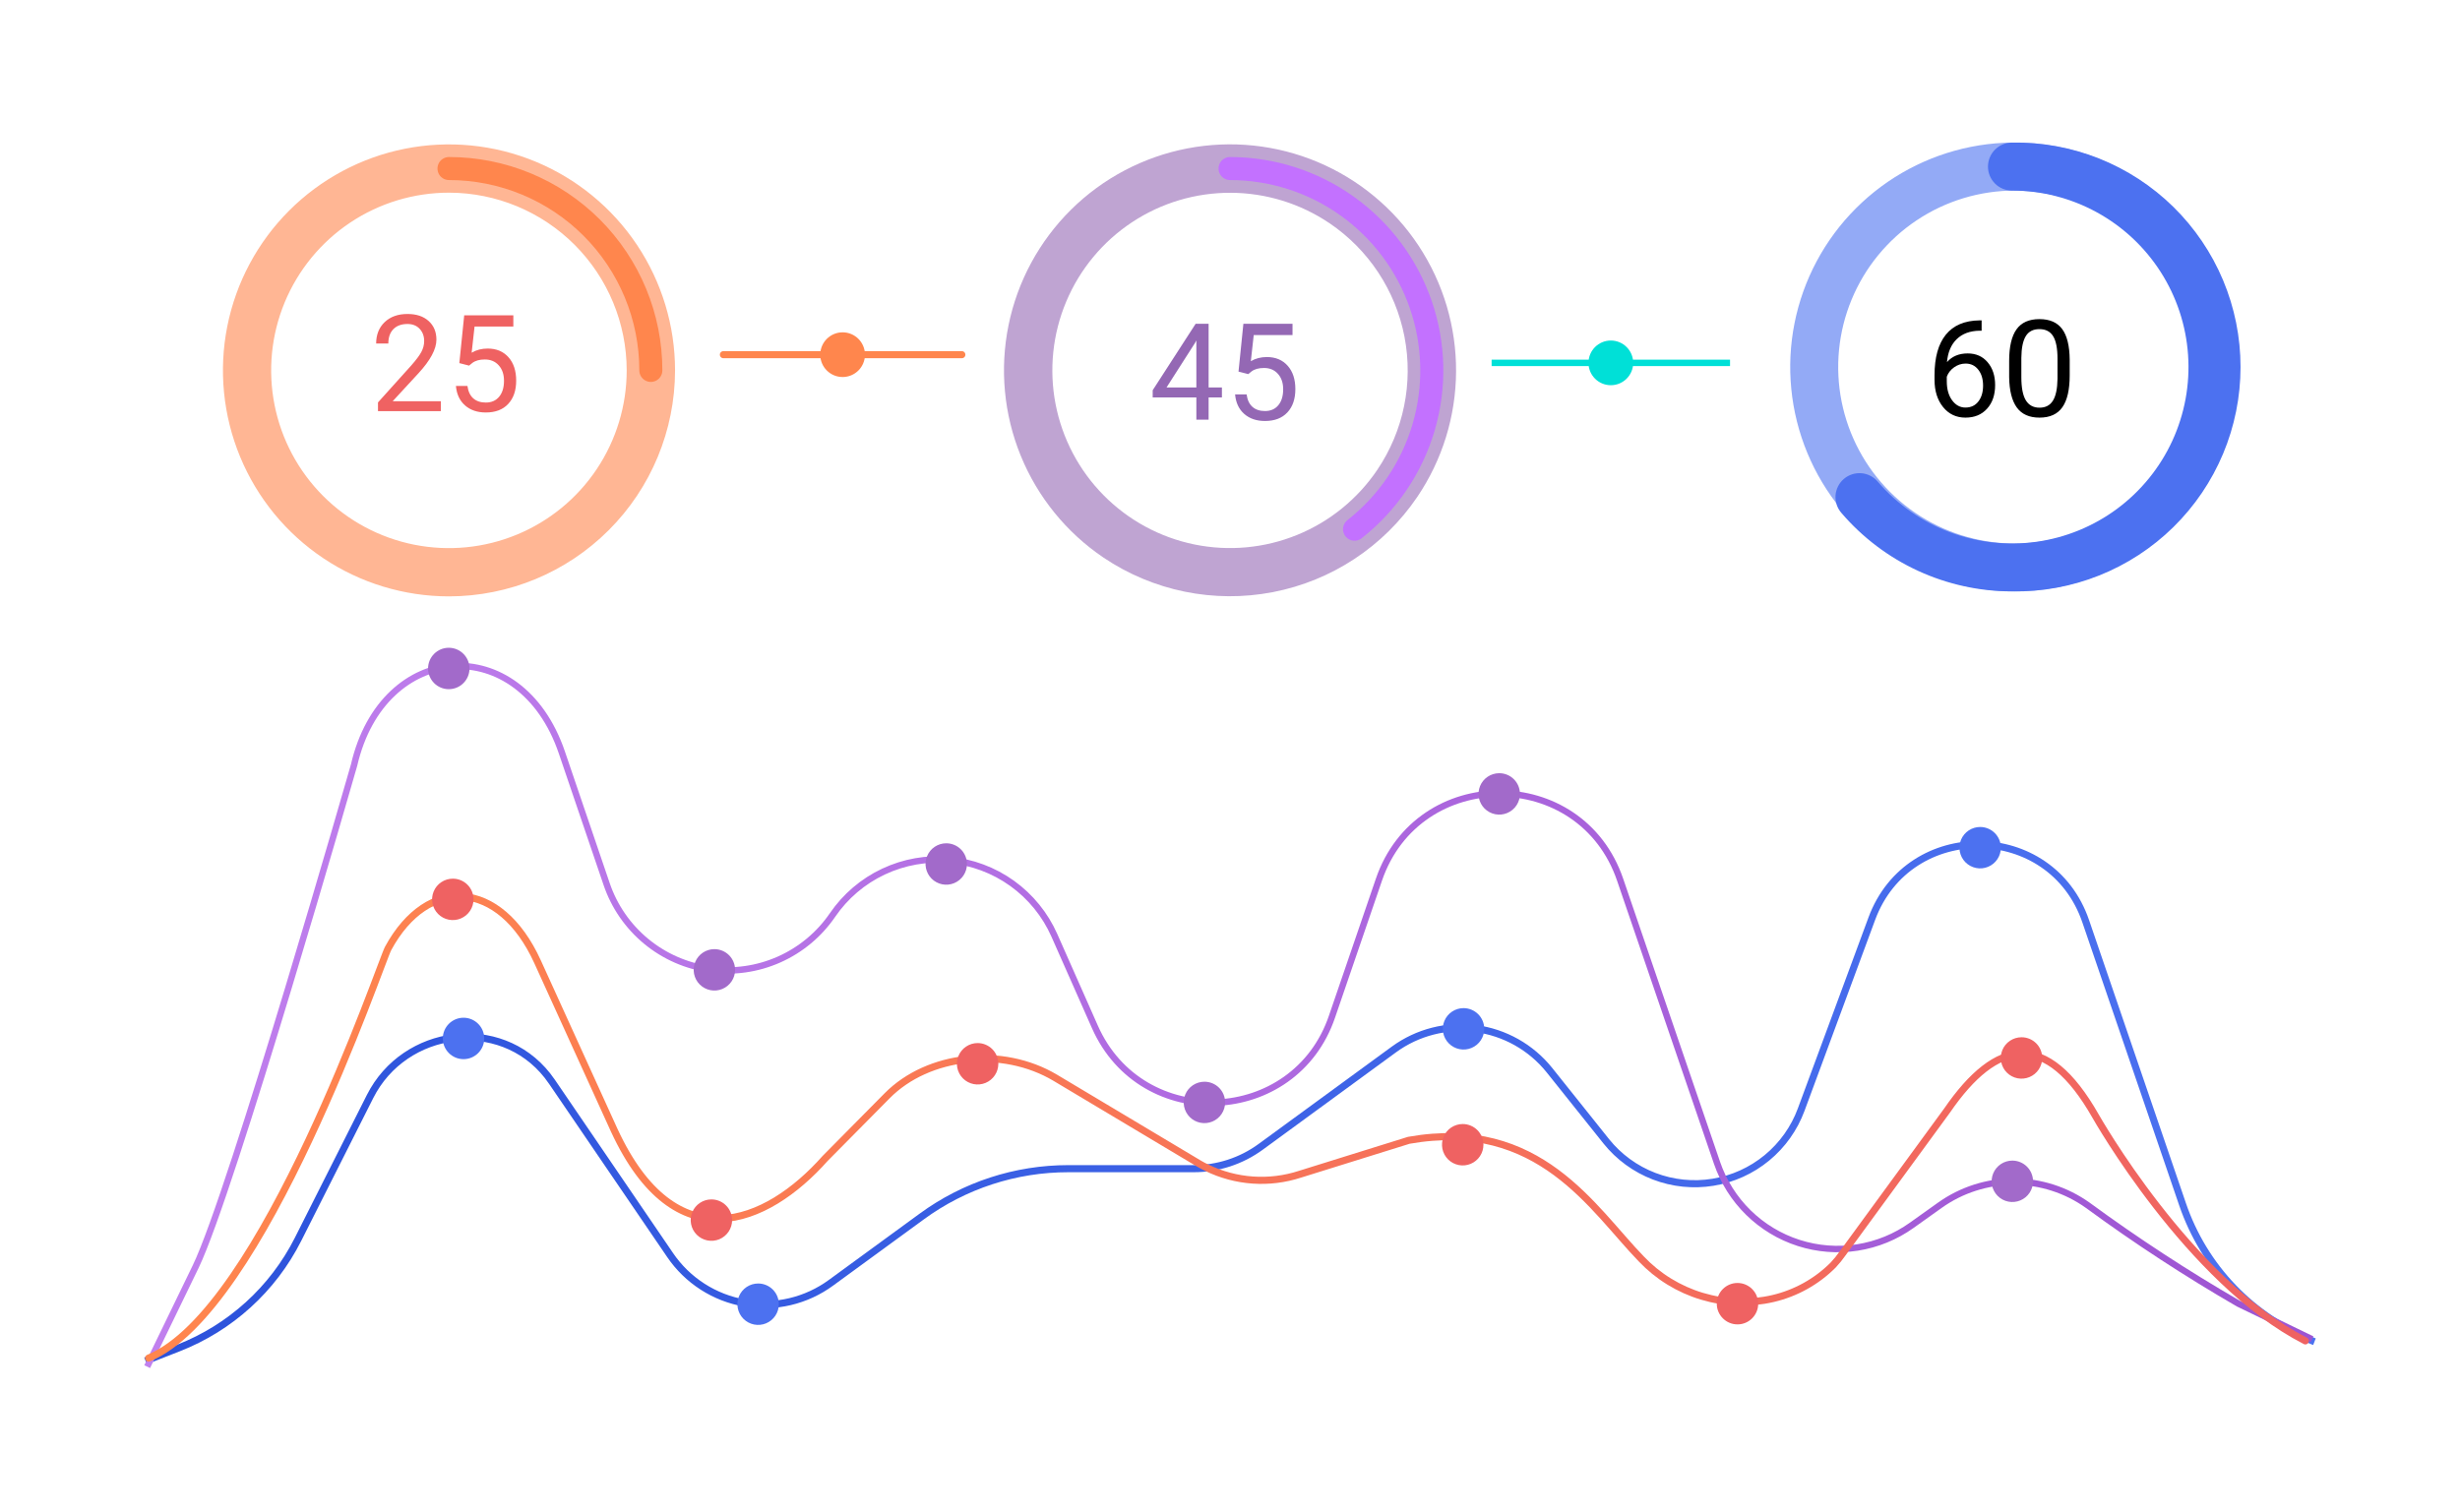 <svg width="693" height="426" viewBox="0 0 693 426" fill="none" xmlns="http://www.w3.org/2000/svg">
<g filter="url(#filter0_d)">
<path d="M642 358.069C633.362 354.714 625.561 349.512 619.144 342.826C612.727 336.141 607.849 328.134 604.85 319.366L577.565 239.609C567.847 211.148 527.759 210.645 517.307 238.853L497.409 292.668C495.449 297.974 492.117 302.664 487.751 306.261C483.386 309.858 478.145 312.232 472.562 313.141C466.979 314.05 461.256 313.462 455.975 311.436C450.694 309.41 446.045 306.019 442.503 301.609L426.447 281.502C421.293 275.092 413.867 270.915 405.713 269.84C397.558 268.766 389.303 270.875 382.664 275.73L345.137 303.163C339.654 307.168 333.037 309.322 326.247 309.312H290.965C276.104 309.297 261.626 314.025 249.639 322.808L224.116 341.446C220.655 343.985 216.718 345.802 212.539 346.787C208.361 347.771 204.027 347.904 199.795 347.178C195.564 346.451 191.523 344.879 187.913 342.557C184.302 340.234 181.196 337.208 178.781 333.659L145.514 284.86C145.094 284.252 144.653 283.643 144.192 283.055C130.822 266.118 103.998 269.686 94.26 288.953L73.943 329.251C66.868 343.254 54.872 354.152 40.256 359.853L31 363.463" stroke="url(#paint0_linear)" stroke-width="2" stroke-miterlimit="10"/>
<path d="M120.579 278.45C123.801 278.45 126.414 275.838 126.414 272.615C126.414 269.393 123.801 266.78 120.579 266.78C117.356 266.78 114.744 269.393 114.744 272.615C114.744 275.838 117.356 278.45 120.579 278.45Z" fill="url(#paint1_linear)"/>
<path d="M209.403 347.503C209.403 348.658 209.06 349.787 208.418 350.747C207.776 351.707 206.864 352.455 205.796 352.896C204.729 353.337 203.555 353.451 202.422 353.224C201.29 352.997 200.25 352.439 199.435 351.621C198.62 350.803 198.066 349.761 197.843 348.628C197.62 347.495 197.739 346.321 198.184 345.255C198.628 344.19 199.38 343.28 200.342 342.641C201.304 342.003 202.434 341.664 203.589 341.668C204.354 341.668 205.112 341.819 205.819 342.113C206.526 342.406 207.168 342.836 207.708 343.378C208.248 343.92 208.676 344.564 208.967 345.272C209.258 345.979 209.406 346.738 209.403 347.503Z" fill="url(#paint2_linear)"/>
<path d="M408.124 269.908C408.124 271.063 407.781 272.192 407.139 273.152C406.497 274.112 405.584 274.86 404.517 275.301C403.45 275.742 402.275 275.856 401.143 275.629C400.01 275.402 398.971 274.845 398.156 274.027C397.34 273.208 396.786 272.167 396.564 271.034C396.341 269.9 396.459 268.726 396.904 267.661C397.349 266.595 398.1 265.685 399.063 265.046C400.025 264.408 401.155 264.069 402.31 264.073C403.854 264.079 405.332 264.696 406.422 265.79C407.512 266.883 408.124 268.364 408.124 269.908Z" fill="url(#paint3_linear)"/>
<path d="M553.659 218.864C553.659 220.019 553.316 221.148 552.674 222.108C552.032 223.068 551.12 223.816 550.052 224.257C548.985 224.698 547.81 224.812 546.678 224.585C545.546 224.358 544.506 223.801 543.691 222.983C542.876 222.164 542.322 221.123 542.099 219.99C541.876 218.856 541.995 217.682 542.439 216.617C542.884 215.551 543.635 214.641 544.598 214.002C545.56 213.364 546.69 213.025 547.845 213.029C549.389 213.035 550.868 213.652 551.957 214.746C553.047 215.839 553.659 217.32 553.659 218.864Z" fill="url(#paint4_linear)"/>
<path d="M641.308 357.376L620.571 347.343C605.946 338.873 591.787 329.625 578.153 319.638C572.069 315.291 564.778 312.955 557.301 312.955C549.823 312.955 542.533 315.291 536.448 319.638L528.557 325.263C524.002 328.518 518.75 330.663 513.219 331.527C507.688 332.391 502.031 331.95 496.701 330.239C491.371 328.529 486.515 325.595 482.52 321.674C478.525 317.752 475.502 312.951 473.692 307.654L446.407 227.897C435.346 195.491 389.528 195.491 378.446 227.897L365.244 266.432C354.75 297.348 311.66 299.237 298.437 269.35L287.019 243.555C284.43 237.705 280.324 232.653 275.128 228.922C269.931 225.19 263.832 222.915 257.461 222.331C251.091 221.746 244.68 222.875 238.891 225.599C233.103 228.323 228.147 232.543 224.536 237.825V237.825C220.773 243.328 215.553 247.675 209.459 250.379C203.365 253.084 196.639 254.038 190.034 253.136C183.428 252.235 177.204 249.512 172.058 245.273C166.913 241.034 163.049 235.446 160.899 229.135L148.264 191.985C136.573 157.732 97.891 160.314 89.747 195.595C89.747 195.595 55.263 316.028 45.105 336.954L31.462 365.1" stroke="url(#paint5_linear)" stroke-width="1.81" stroke-miterlimit="10"/>
<path d="M418.177 203.689C418.182 204.844 417.843 205.974 417.204 206.936C416.566 207.899 415.656 208.65 414.59 209.095C413.524 209.539 412.35 209.658 411.217 209.435C410.084 209.212 409.042 208.658 408.224 207.843C407.406 207.028 406.848 205.988 406.621 204.856C406.395 203.724 406.509 202.549 406.95 201.482C407.391 200.414 408.139 199.502 409.099 198.86C410.059 198.218 411.188 197.875 412.343 197.875C413.108 197.872 413.866 198.021 414.574 198.312C415.282 198.602 415.925 199.03 416.467 199.57C417.009 200.111 417.439 200.752 417.733 201.459C418.026 202.166 418.177 202.924 418.177 203.689Z" fill="url(#paint6_linear)"/>
<path d="M562.726 312.872C562.726 314.027 562.384 315.156 561.741 316.116C561.099 317.076 560.187 317.824 559.119 318.265C558.052 318.706 556.878 318.82 555.745 318.593C554.613 318.366 553.573 317.808 552.758 316.99C551.943 316.172 551.389 315.131 551.166 313.997C550.943 312.864 551.062 311.69 551.507 310.625C551.952 309.559 552.703 308.649 553.665 308.01C554.627 307.372 555.758 307.033 556.912 307.037C558.456 307.043 559.935 307.66 561.025 308.754C562.114 309.847 562.726 311.328 562.726 312.872Z" fill="url(#paint7_linear)"/>
<path d="M116.424 174.2C119.646 174.2 122.259 171.588 122.259 168.365C122.259 165.143 119.646 162.53 116.424 162.53C113.201 162.53 110.589 165.143 110.589 168.365C110.589 171.588 113.201 174.2 116.424 174.2Z" fill="url(#paint8_linear)"/>
<path d="M197.083 253.285C197.083 254.439 196.741 255.567 196.099 256.527C195.458 257.486 194.547 258.234 193.481 258.676C192.415 259.117 191.241 259.233 190.11 259.008C188.978 258.783 187.938 258.227 187.122 257.411C186.306 256.595 185.75 255.555 185.525 254.423C185.3 253.292 185.416 252.118 185.857 251.052C186.299 249.986 187.047 249.075 188.006 248.434C188.966 247.792 190.094 247.45 191.248 247.45C192.795 247.45 194.28 248.065 195.374 249.159C196.468 250.253 197.083 251.738 197.083 253.285Z" fill="url(#paint9_linear)"/>
<path d="M335.126 290.645C335.126 291.799 334.784 292.928 334.142 293.887C333.501 294.847 332.59 295.594 331.524 296.036C330.458 296.478 329.284 296.593 328.153 296.368C327.021 296.143 325.981 295.587 325.165 294.771C324.349 293.955 323.793 292.916 323.568 291.784C323.343 290.652 323.459 289.479 323.9 288.413C324.342 287.346 325.09 286.435 326.049 285.794C327.009 285.153 328.137 284.811 329.291 284.811C330.058 284.808 330.818 284.957 331.527 285.249C332.236 285.541 332.881 285.971 333.423 286.513C333.965 287.056 334.395 287.7 334.687 288.409C334.979 289.118 335.129 289.878 335.126 290.645Z" fill="url(#paint10_linear)"/>
<path d="M262.399 223.46C262.399 224.614 262.057 225.742 261.416 226.701C260.775 227.661 259.863 228.409 258.797 228.851C257.731 229.292 256.558 229.408 255.426 229.183C254.294 228.957 253.254 228.402 252.438 227.586C251.622 226.77 251.067 225.73 250.842 224.598C250.616 223.466 250.732 222.293 251.174 221.227C251.615 220.161 252.363 219.249 253.323 218.608C254.282 217.967 255.41 217.625 256.564 217.625C258.112 217.625 259.596 218.24 260.69 219.334C261.784 220.428 262.399 221.912 262.399 223.46Z" fill="url(#paint11_linear)"/>
<path d="M31.86 362.685C64.162 349.462 97.303 250.983 99.339 247.247C110.526 226.616 130.822 227.707 141.442 251.025L163.039 298.502C180.271 335.756 205.919 325.052 222.458 306.414L239.9 288.784C251.485 277.051 272.369 274.805 287.292 283.705L327.8 307.905C328.472 308.303 329.143 308.66 329.899 309.017C338.109 313.046 347.569 313.709 356.261 310.864L386.883 301.314C423.718 294.808 438.725 320.729 452.368 334.749C457.051 339.684 462.943 343.309 469.46 345.264C475.976 347.219 482.891 347.436 489.517 345.894C495.917 344.387 501.769 341.123 506.413 336.47C507.388 335.431 508.286 334.323 509.1 333.154C514.809 325.367 537.938 293.737 538.484 292.961C552.483 272.581 566.483 270.125 580.335 294.493C580.335 294.493 606.571 341.025 639.439 357.837" stroke="url(#paint12_linear)" stroke-width="2" stroke-linecap="round" stroke-linejoin="round"/>
<path d="M565.307 278.115C565.307 279.269 564.965 280.397 564.324 281.357C563.683 282.316 562.772 283.064 561.705 283.506C560.639 283.947 559.466 284.063 558.334 283.838C557.202 283.613 556.163 283.057 555.347 282.241C554.531 281.425 553.975 280.385 553.75 279.253C553.525 278.122 553.64 276.948 554.082 275.882C554.523 274.816 555.271 273.905 556.231 273.264C557.19 272.623 558.319 272.28 559.473 272.28C560.24 272.278 561 272.427 561.709 272.719C562.418 273.011 563.062 273.441 563.605 273.983C564.147 274.525 564.577 275.17 564.869 275.879C565.161 276.588 565.31 277.348 565.307 278.115Z" fill="#EF6262"/>
<path d="M479.464 353.191C482.686 353.191 485.299 350.579 485.299 347.356C485.299 344.134 482.686 341.521 479.464 341.521C476.241 341.521 473.629 344.134 473.629 347.356C473.629 350.579 476.241 353.191 479.464 353.191Z" fill="#EF6262"/>
<path d="M407.892 302.566C407.892 303.72 407.55 304.848 406.909 305.808C406.268 306.767 405.357 307.515 404.29 307.957C403.224 308.399 402.051 308.514 400.919 308.289C399.787 308.064 398.748 307.508 397.932 306.692C397.116 305.876 396.56 304.836 396.335 303.705C396.11 302.573 396.225 301.4 396.667 300.333C397.108 299.267 397.856 298.356 398.816 297.715C399.775 297.074 400.903 296.731 402.058 296.731C402.824 296.731 403.582 296.882 404.29 297.176C404.998 297.469 405.642 297.899 406.183 298.44C406.725 298.982 407.155 299.625 407.448 300.333C407.741 301.041 407.892 301.8 407.892 302.566Z" fill="#EF6262"/>
<path d="M271.236 279.732C271.24 280.887 270.902 282.017 270.263 282.979C269.624 283.941 268.714 284.693 267.649 285.137C266.583 285.582 265.409 285.701 264.276 285.478C263.143 285.255 262.101 284.701 261.283 283.886C260.465 283.071 259.907 282.031 259.68 280.899C259.453 279.766 259.568 278.592 260.009 277.525C260.45 276.457 261.197 275.545 262.157 274.903C263.117 274.261 264.246 273.918 265.401 273.918C266.945 273.918 268.426 274.53 269.52 275.62C270.613 276.709 271.23 278.188 271.236 279.732Z" fill="#EF6262"/>
<path d="M123.392 233.43C123.392 234.584 123.05 235.712 122.409 236.671C121.768 237.631 120.857 238.379 119.79 238.82C118.724 239.262 117.551 239.377 116.419 239.152C115.287 238.927 114.248 238.371 113.432 237.555C112.616 236.739 112.06 235.7 111.835 234.568C111.61 233.436 111.725 232.263 112.167 231.197C112.608 230.131 113.356 229.219 114.316 228.578C115.275 227.937 116.403 227.595 117.558 227.595C118.325 227.592 119.085 227.741 119.794 228.033C120.503 228.325 121.147 228.755 121.69 229.298C122.232 229.84 122.662 230.484 122.954 231.193C123.246 231.903 123.395 232.663 123.392 233.43Z" fill="#EF6262"/>
<path d="M196.243 323.807C196.243 324.962 195.901 326.09 195.26 327.049C194.618 328.009 193.707 328.757 192.641 329.198C191.575 329.64 190.402 329.755 189.27 329.53C188.138 329.305 187.098 328.749 186.282 327.933C185.466 327.117 184.91 326.078 184.685 324.946C184.46 323.814 184.576 322.641 185.017 321.575C185.459 320.508 186.207 319.597 187.166 318.956C188.126 318.315 189.254 317.973 190.408 317.973C191.956 317.973 193.44 318.587 194.534 319.682C195.628 320.776 196.243 322.26 196.243 323.807Z" fill="#EF6262"/>
<path opacity="0.6" d="M300.851 137.114C290.415 130.061 282.305 120.072 277.547 108.41C272.789 96.748 271.596 83.936 274.119 71.596C276.643 59.256 282.769 47.941 291.723 39.083C300.678 30.224 312.058 24.221 324.425 21.831C336.791 19.441 349.589 20.772 361.199 25.656C372.81 30.54 382.711 38.757 389.65 49.269C396.59 59.78 400.256 72.114 400.186 84.709C400.116 97.304 396.312 109.596 389.255 120.029C379.785 134.002 365.159 143.648 348.586 146.85C332.013 150.053 314.846 146.552 300.851 137.114ZM364.531 42.896C356.327 37.355 346.664 34.371 336.765 34.321C326.865 34.271 317.173 37.157 308.913 42.615C300.654 48.073 294.199 55.858 290.363 64.984C286.528 74.111 285.485 84.17 287.366 93.889C289.247 103.609 293.968 112.552 300.931 119.589C307.895 126.626 316.789 131.44 326.488 133.422C336.187 135.404 346.257 134.466 355.423 130.726C364.589 126.986 372.44 120.612 377.984 112.41C385.415 101.407 388.172 87.903 385.649 74.868C383.126 61.832 375.53 50.332 364.531 42.896Z" fill="#9468B4"/>
<path d="M336.511 27.491C348.339 27.5 359.871 31.195 369.501 38.064C379.13 44.933 386.379 54.633 390.238 65.815C394.097 76.996 394.373 89.103 391.03 100.449C387.686 111.795 380.888 121.816 371.583 129.118" stroke="url(#paint13_linear)" stroke-width="6.49" stroke-linecap="round" stroke-linejoin="round"/>
<path d="M330.475 89.181H334.223V91.982H330.475V98.254H327.023V91.982H314.722V89.96L326.819 71.238H330.475V89.181ZM318.618 89.181H327.023V75.933L326.615 76.675L318.618 89.181ZM338.898 84.709L340.271 71.238H354.113V74.411H343.185L342.368 81.777C343.692 80.998 345.195 80.608 346.877 80.608C349.339 80.608 351.293 81.425 352.74 83.058C354.188 84.678 354.911 86.874 354.911 89.644C354.911 92.428 354.157 94.623 352.647 96.231C351.151 97.827 349.054 98.625 346.357 98.625C343.97 98.625 342.022 97.963 340.513 96.64C339.004 95.316 338.144 93.485 337.934 91.147H341.181C341.391 92.694 341.941 93.863 342.832 94.654C343.723 95.434 344.898 95.823 346.357 95.823C347.953 95.823 349.202 95.279 350.105 94.19C351.021 93.102 351.479 91.599 351.479 89.682C351.479 87.876 350.984 86.428 349.994 85.34C349.017 84.239 347.712 83.689 346.079 83.689C344.582 83.689 343.407 84.016 342.554 84.672L341.645 85.414L338.898 84.709Z" fill="#9468B4"/>
<path opacity="0.6" d="M116.486 148.049C103.892 148.049 91.58 144.315 81.108 137.318C70.636 130.32 62.474 120.375 57.654 108.739C52.834 97.103 51.573 84.299 54.03 71.947C56.487 59.594 62.552 48.248 71.458 39.342C80.364 30.436 91.71 24.371 104.063 21.914C116.416 19.457 129.219 20.718 140.855 25.538C152.491 30.358 162.437 38.52 169.434 48.992C176.431 59.464 180.166 71.775 180.166 84.37C180.149 101.254 173.435 117.441 161.496 129.38C149.557 141.318 133.37 148.033 116.486 148.049ZM116.486 34.291C106.581 34.287 96.896 37.221 88.658 42.721C80.42 48.221 73.998 56.041 70.204 65.191C66.411 74.341 65.416 84.411 67.346 94.127C69.276 103.843 74.044 112.768 81.047 119.774C88.049 126.779 96.973 131.551 106.688 133.485C116.402 135.419 126.473 134.429 135.625 130.639C144.777 126.849 152.599 120.43 158.103 112.194C163.606 103.959 166.544 94.275 166.544 84.37C166.533 71.095 161.256 58.367 151.871 48.978C142.487 39.59 129.761 34.308 116.486 34.291Z" fill="#FF864D"/>
<path d="M116.486 27.491C123.955 27.491 131.35 28.963 138.25 31.821C145.15 34.68 151.419 38.87 156.699 44.152C161.979 49.434 166.166 55.705 169.022 62.605C171.879 69.506 173.347 76.902 173.345 84.37" stroke="url(#paint14_linear)" stroke-width="6.49" stroke-linecap="round" stroke-linejoin="round"/>
<path d="M114.185 95.86H96.483V93.393L105.835 83.002C107.22 81.431 108.173 80.157 108.692 79.18C109.224 78.19 109.49 77.17 109.49 76.118C109.49 74.708 109.063 73.551 108.21 72.648C107.356 71.745 106.218 71.294 104.796 71.294C103.089 71.294 101.759 71.783 100.807 72.76C99.867 73.725 99.397 75.073 99.397 76.805H95.964C95.964 74.318 96.762 72.308 98.357 70.774C99.966 69.241 102.112 68.474 104.796 68.474C107.307 68.474 109.292 69.135 110.752 70.459C112.212 71.77 112.941 73.52 112.941 75.71C112.941 78.37 111.247 81.536 107.857 85.21L100.621 93.059H114.185V95.86ZM119.398 82.315L120.771 68.845H134.613V72.018H123.685L122.868 79.384C124.192 78.605 125.695 78.215 127.377 78.215C129.839 78.215 131.793 79.031 133.24 80.664C134.688 82.284 135.411 84.48 135.411 87.251C135.411 90.034 134.657 92.23 133.147 93.838C131.651 95.434 129.554 96.231 126.857 96.231C124.47 96.231 122.522 95.57 121.013 94.246C119.504 92.922 118.644 91.092 118.434 88.754H121.681C121.891 90.3 122.441 91.469 123.332 92.261C124.223 93.04 125.398 93.43 126.857 93.43C128.453 93.43 129.702 92.885 130.605 91.797C131.521 90.708 131.979 89.205 131.979 87.288C131.979 85.482 131.484 84.035 130.494 82.946C129.517 81.845 128.212 81.295 126.579 81.295C125.082 81.295 123.907 81.623 123.054 82.278L122.145 83.02L119.398 82.315Z" fill="#EF6262"/>
<path opacity="0.6" d="M557.556 146.644C545.049 146.644 532.822 142.935 522.423 135.986C512.023 129.037 503.918 119.161 499.131 107.605C494.345 96.05 493.092 83.335 495.533 71.067C497.973 58.8 503.995 47.532 512.84 38.688C521.684 29.844 532.952 23.821 545.219 21.381C557.486 18.941 570.201 20.193 581.757 24.98C593.312 29.766 603.188 37.872 610.137 48.271C617.086 58.671 620.795 70.897 620.795 83.405C620.784 100.173 614.118 116.252 602.26 128.109C590.403 139.966 574.325 146.632 557.556 146.644ZM557.556 33.704C547.721 33.704 538.107 36.62 529.93 42.085C521.753 47.549 515.38 55.316 511.617 64.403C507.854 73.49 506.871 83.488 508.791 93.134C510.711 102.779 515.449 111.639 522.405 118.592C529.361 125.545 538.222 130.279 547.869 132.195C557.515 134.111 567.513 133.124 576.598 129.357C585.684 125.59 593.448 119.214 598.909 111.035C604.37 102.855 607.282 93.24 607.278 83.405C607.262 70.225 602.017 57.59 592.695 48.272C583.374 38.954 570.736 33.715 557.556 33.704Z" fill="#4C71F0"/>
<path d="M556.765 146.643C547.64 146.643 538.623 144.668 530.333 140.853C522.044 137.038 514.678 131.473 508.743 124.542C508.154 123.87 507.704 123.087 507.419 122.24C507.134 121.392 507.02 120.497 507.084 119.605C507.147 118.713 507.387 117.843 507.789 117.045C508.192 116.246 508.748 115.536 509.427 114.954C510.106 114.372 510.894 113.931 511.744 113.656C512.595 113.381 513.492 113.277 514.383 113.351C515.274 113.425 516.141 113.674 516.935 114.086C517.729 114.497 518.433 115.062 519.007 115.748C524.429 122.085 531.358 126.957 539.156 129.915C546.954 132.873 555.372 133.822 563.633 132.674C571.894 131.526 579.733 128.318 586.43 123.346C593.127 118.374 598.465 111.798 601.953 104.222C605.442 96.646 606.969 88.314 606.393 79.994C605.817 71.673 603.158 63.631 598.659 56.607C594.161 49.584 587.968 43.805 580.651 39.803C573.333 35.8 565.127 33.702 556.786 33.703C554.994 33.703 553.275 32.991 552.007 31.724C550.74 30.456 550.028 28.737 550.028 26.945C550.028 25.152 550.74 23.433 552.007 22.166C553.275 20.898 554.994 20.186 556.786 20.186C565.186 20.033 573.533 21.556 581.338 24.664C589.143 27.773 596.251 32.406 602.246 38.292C608.24 44.179 613.002 51.201 616.252 58.948C619.503 66.696 621.177 75.013 621.177 83.415C621.177 91.816 619.503 100.133 616.252 107.881C613.002 115.628 608.24 122.65 602.246 128.537C596.251 134.423 589.143 139.056 581.338 142.165C573.533 145.273 565.186 146.796 556.786 146.643H556.765Z" fill="url(#paint15_linear)"/>
<path d="M548.239 70.274V73.188H547.608C544.937 73.237 542.809 74.029 541.226 75.562C539.642 77.096 538.727 79.255 538.479 82.038C539.902 80.405 541.844 79.589 544.306 79.589C546.656 79.589 548.53 80.418 549.928 82.075C551.338 83.733 552.043 85.873 552.043 88.495C552.043 91.278 551.282 93.505 549.761 95.175C548.252 96.845 546.223 97.68 543.675 97.68C541.09 97.68 538.993 96.69 537.385 94.711C535.777 92.719 534.973 90.159 534.973 87.029V85.712C534.973 80.739 536.03 76.942 538.146 74.319C540.273 71.685 543.434 70.336 547.627 70.274H548.239ZM543.73 82.446C542.555 82.446 541.473 82.799 540.483 83.504C539.494 84.209 538.807 85.093 538.424 86.157V87.419C538.424 89.645 538.925 91.439 539.927 92.8C540.929 94.16 542.178 94.841 543.675 94.841C545.221 94.841 546.433 94.272 547.312 93.134C548.202 91.996 548.647 90.505 548.647 88.662C548.647 86.807 548.196 85.31 547.293 84.172C546.402 83.022 545.215 82.446 543.73 82.446ZM573.047 85.786C573.047 89.806 572.36 92.794 570.987 94.748C569.614 96.703 567.468 97.68 564.549 97.68C561.667 97.68 559.533 96.727 558.147 94.822C556.762 92.905 556.045 90.047 555.995 86.25V81.667C555.995 77.696 556.682 74.746 558.055 72.816C559.428 70.887 561.58 69.922 564.512 69.922C567.419 69.922 569.559 70.856 570.932 72.724C572.305 74.579 573.01 77.449 573.047 81.333V85.786ZM569.614 81.092C569.614 78.185 569.206 76.07 568.39 74.746C567.573 73.41 566.281 72.742 564.512 72.742C562.755 72.742 561.475 73.404 560.671 74.728C559.867 76.051 559.452 78.086 559.428 80.832V86.324C559.428 89.243 559.848 91.402 560.689 92.8C561.543 94.185 562.829 94.878 564.549 94.878C566.243 94.878 567.499 94.222 568.315 92.911C569.144 91.6 569.577 89.534 569.614 86.714V81.092Z" fill="black"/>
<path d="M193.788 79.941H260.952" stroke="url(#paint16_linear)" stroke-width="2" stroke-linecap="round" stroke-linejoin="round"/>
<path d="M227.37 86.238C230.847 86.238 233.666 83.419 233.666 79.941C233.666 76.464 230.847 73.644 227.37 73.644C223.892 73.644 221.073 76.464 221.073 79.941C221.073 83.419 223.892 86.238 227.37 86.238Z" fill="#FF864D"/>
<path d="M410.201 82.25H477.365" stroke="url(#paint17_linear)" stroke-width="1.81" stroke-miterlimit="10"/>
<path d="M443.783 88.547C447.26 88.547 450.08 85.728 450.08 82.251C450.08 78.773 447.26 75.954 443.783 75.954C440.305 75.954 437.486 78.773 437.486 82.251C437.486 85.728 440.305 88.547 443.783 88.547Z" fill="url(#paint18_linear)"/>
</g>
<defs>
<filter id="filter0_d" x="0.637" y="0.166" width="691.725" height="425.328" filterUnits="userSpaceOnUse" color-interpolation-filters="sRGB">
<feFlood flood-opacity="0" result="BackgroundImageFix"/>
<feColorMatrix in="SourceAlpha" type="matrix" values="0 0 0 0 0 0 0 0 0 0 0 0 0 0 0 0 0 0 127 0"/>
<feOffset dx="10" dy="20"/>
<feGaussianBlur stdDeviation="20"/>
<feColorMatrix type="matrix" values="0 0 0 0 0.062 0 0 0 0 0.062 0 0 0 0 0.062 0 0 0 0.2 0"/>
<feBlend mode="normal" in2="BackgroundImageFix" result="effect1_dropShadow"/>
<feBlend mode="normal" in="SourceGraphic" in2="effect1_dropShadow" result="shape"/>
</filter>
<linearGradient id="paint0_linear" x1="642.861" y1="290.527" x2="30.349" y2="290.527" gradientUnits="userSpaceOnUse">
<stop offset="0.03" stop-color="#4C71F0"/>
<stop offset="1" stop-color="#2C52DB"/>
</linearGradient>
<linearGradient id="paint1_linear" x1="584.332" y1="1828.07" x2="649.215" y2="1828.07" gradientUnits="userSpaceOnUse">
<stop offset="0.03" stop-color="#4C71F0"/>
<stop offset="1" stop-color="#2C52DB"/>
</linearGradient>
<linearGradient id="paint2_linear" x1="1128.86" y1="2319.21" x2="1193.74" y2="2319.21" gradientUnits="userSpaceOnUse">
<stop offset="0.03" stop-color="#4C71F0"/>
<stop offset="1" stop-color="#2C52DB"/>
</linearGradient>
<linearGradient id="paint3_linear" x1="2432.35" y1="1809.84" x2="2497.23" y2="1809.84" gradientUnits="userSpaceOnUse">
<stop offset="0.03" stop-color="#4C71F0"/>
<stop offset="1" stop-color="#2C52DB"/>
</linearGradient>
<linearGradient id="paint4_linear" x1="3387.06" y1="1474.87" x2="3451.82" y2="1474.87" gradientUnits="userSpaceOnUse">
<stop offset="0.03" stop-color="#4C71F0"/>
<stop offset="1" stop-color="#2C52DB"/>
</linearGradient>
<linearGradient id="paint5_linear" x1="642.252" y1="265.551" x2="29.888" y2="265.551" gradientUnits="userSpaceOnUse">
<stop stop-color="#9D54D2"/>
<stop offset="1" stop-color="#C080EE"/>
</linearGradient>
<linearGradient id="paint6_linear" x1="853.365" y1="1179.23" x2="918.248" y2="1179.23" gradientUnits="userSpaceOnUse">
<stop stop-color="#A26ACA"/>
<stop offset="1" stop-color="#9468B4"/>
</linearGradient>
<linearGradient id="paint7_linear" x1="997.913" y1="1288.39" x2="1062.8" y2="1288.39" gradientUnits="userSpaceOnUse">
<stop stop-color="#A26ACA"/>
<stop offset="1" stop-color="#9468B4"/>
</linearGradient>
<linearGradient id="paint8_linear" x1="557.446" y1="1143.88" x2="622.329" y2="1143.88" gradientUnits="userSpaceOnUse">
<stop stop-color="#A26ACA"/>
<stop offset="1" stop-color="#9468B4"/>
</linearGradient>
<linearGradient id="paint9_linear" x1="632.27" y1="1228.8" x2="697.154" y2="1228.8" gradientUnits="userSpaceOnUse">
<stop stop-color="#A26ACA"/>
<stop offset="1" stop-color="#9468B4"/>
</linearGradient>
<linearGradient id="paint10_linear" x1="770.315" y1="1266.17" x2="835.199" y2="1266.17" gradientUnits="userSpaceOnUse">
<stop stop-color="#A26ACA"/>
<stop offset="1" stop-color="#9468B4"/>
</linearGradient>
<linearGradient id="paint11_linear" x1="697.586" y1="1198.97" x2="762.47" y2="1198.97" gradientUnits="userSpaceOnUse">
<stop stop-color="#A26ACA"/>
<stop offset="1" stop-color="#9468B4"/>
</linearGradient>
<linearGradient id="paint12_linear" x1="29.929" y1="297.704" x2="641.643" y2="297.704" gradientUnits="userSpaceOnUse">
<stop stop-color="#FF864D"/>
<stop offset="1" stop-color="#EF6262"/>
</linearGradient>
<linearGradient id="paint13_linear" x1="8458.78" y1="2841.54" x2="10368" y2="2841.54" gradientUnits="userSpaceOnUse">
<stop stop-color="#C371FF"/>
<stop offset="1" stop-color="#A44FE2"/>
</linearGradient>
<linearGradient id="paint14_linear" x1="2281.65" y1="996.144" x2="4190.95" y2="996.144" gradientUnits="userSpaceOnUse">
<stop stop-color="#FF864D"/>
<stop offset="1" stop-color="#EF6262"/>
</linearGradient>
<linearGradient id="paint15_linear" x1="26460.4" y1="3829.68" x2="32597.2" y2="3829.68" gradientUnits="userSpaceOnUse">
<stop offset="0.03" stop-color="#4C71F0"/>
<stop offset="1" stop-color="#2C52DB"/>
</linearGradient>
<linearGradient id="paint16_linear" x1="-nan" y1="-nan" x2="-nan" y2="-nan" gradientUnits="userSpaceOnUse">
<stop stop-color="#FF864D"/>
<stop offset="1" stop-color="#EF6262"/>
</linearGradient>
<linearGradient id="paint17_linear" x1="-nan" y1="-nan" x2="-nan" y2="-nan" gradientUnits="userSpaceOnUse">
<stop stop-color="#00E0D7"/>
<stop offset="0.45" stop-color="#00E9E0"/>
<stop offset="1" stop-color="#00F0E7"/>
</linearGradient>
<linearGradient id="paint18_linear" x1="2883.84" y1="448.334" x2="2959.4" y2="448.334" gradientUnits="userSpaceOnUse">
<stop stop-color="#00E0D7"/>
<stop offset="0.45" stop-color="#00E9E0"/>
<stop offset="1" stop-color="#00F0E7"/>
</linearGradient>
</defs>
</svg>
